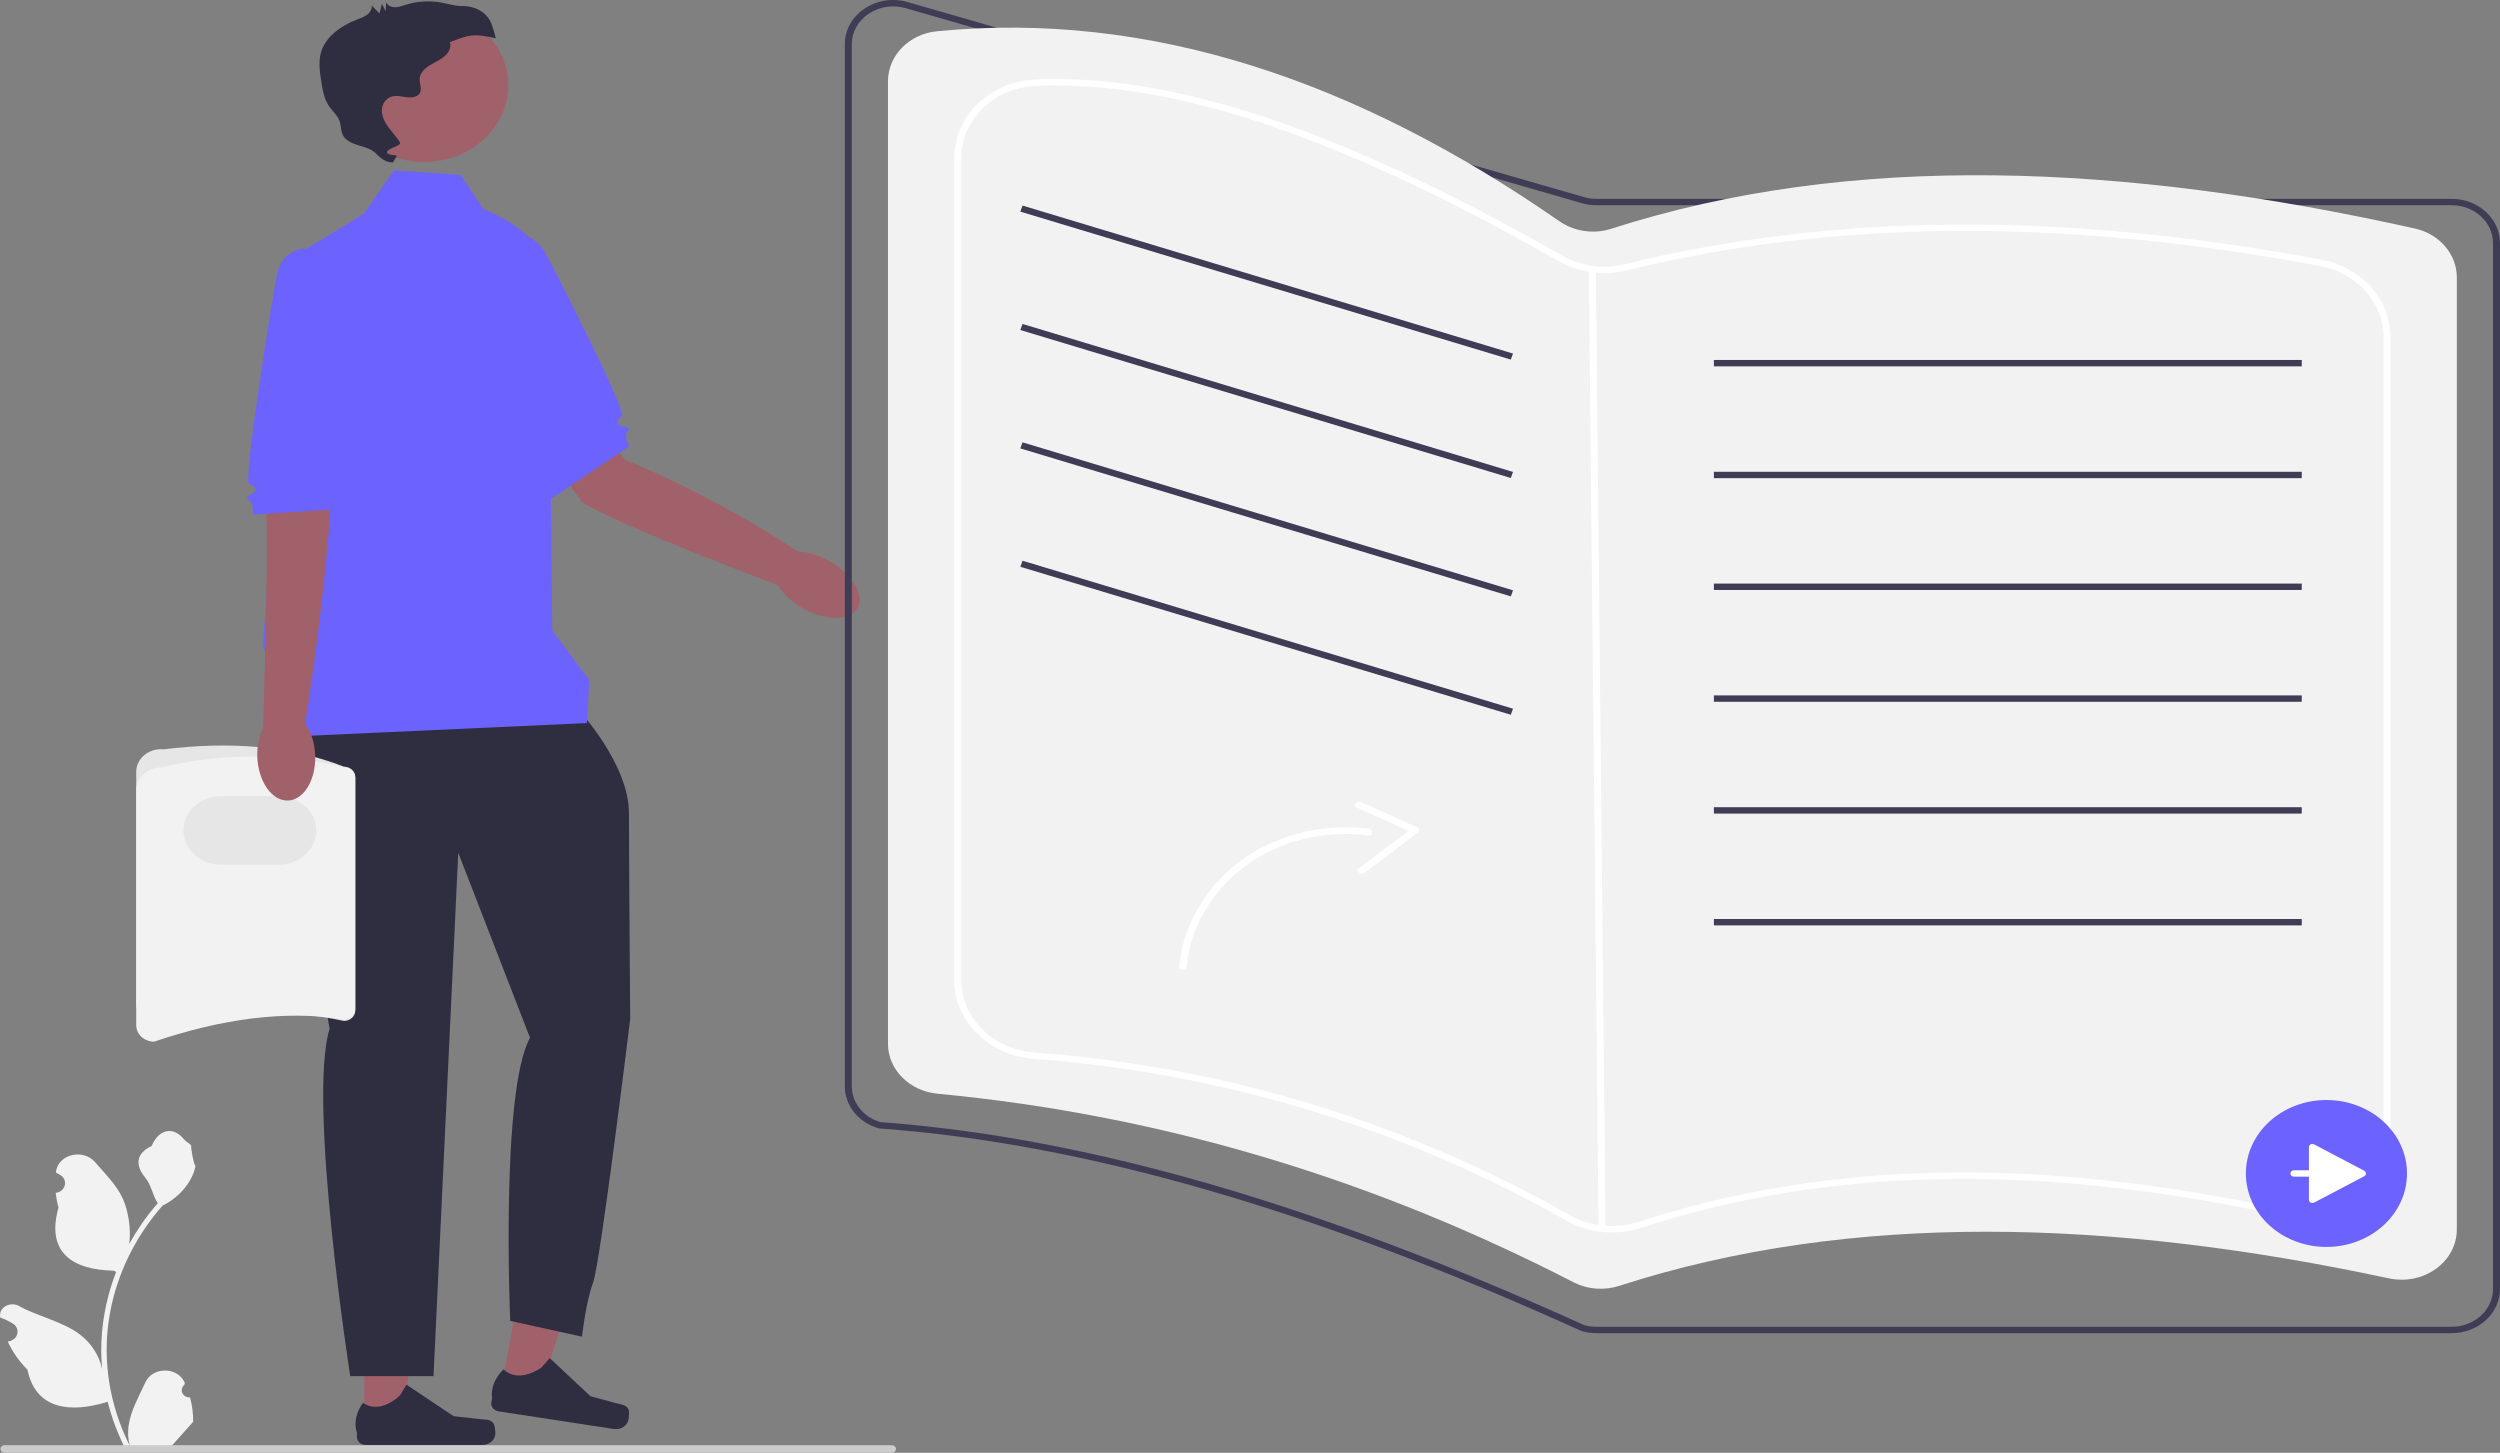 <svg width="487" height="283" viewBox="0 0 487 283" fill="none" xmlns="http://www.w3.org/2000/svg">
<rect x="0" y="0" width="487" height="283" fill="#808080" stroke="none"/>
<g clip-path="url(#clip0_5_4719)">
<path d="M103.341 66.645L121.759 89.57C121.759 89.57 137.462 95.591 155.816 107.68L151.422 113.934C151.422 113.934 121.129 102.623 113.377 97.844L99.221 77.609L103.341 66.645Z" fill="#A0616A"/>
<path d="M166.829 118.784C168.587 116.439 166.5 112.349 162.168 109.65C157.836 106.951 152.899 106.664 151.141 109.009C149.383 111.355 151.47 115.444 155.802 118.143C160.135 120.843 165.071 121.13 166.829 118.784Z" fill="#A0616A"/>
<path d="M94.338 47.074L100.366 45.515C100.366 45.515 103.874 45.521 105.854 48.663C107.833 51.806 121.848 79.823 121.184 80.909C120.52 81.994 119.592 82.234 120.783 82.84C121.973 83.445 123.063 83.138 122.251 84.046C121.44 84.953 122.561 86.947 122.561 86.947L107.1 97.349L94.338 47.074Z" fill="#6C63FF"/>
<path d="M70.953 277.457L78.306 277.457L81.805 251.594L70.951 251.595L70.953 277.457Z" fill="#A0616A"/>
<path d="M96.147 277.305C96.376 277.657 96.497 278.792 96.497 279.2C96.497 280.457 95.379 281.476 94.001 281.476H71.228C70.288 281.476 69.525 280.781 69.525 279.924V279.059C69.525 279.059 68.399 276.461 70.718 273.258C70.718 273.258 73.601 275.766 77.908 271.838L79.179 269.74L88.373 275.872L93.47 276.444C94.585 276.569 95.574 276.424 96.147 277.305Z" fill="#2F2E41"/>
<path d="M97.568 270.923L104.82 272.033L112.969 247.056L102.266 245.417L97.568 270.923Z" fill="#A0616A"/>
<path d="M122.442 274.579C122.603 274.96 122.516 276.098 122.442 276.501C122.214 277.74 120.927 278.576 119.567 278.368L97.109 274.928C96.181 274.786 95.556 273.985 95.712 273.14L95.869 272.287C95.869 272.287 95.23 269.554 98.099 266.747C98.099 266.747 100.487 269.655 105.448 266.432L107.082 264.555L115.036 271.991L119.958 273.325C121.035 273.617 122.036 273.624 122.442 274.579Z" fill="#2F2E41"/>
<path d="M112.642 138.217C112.642 138.217 122.522 148.764 122.522 158.432C122.522 168.1 122.763 198.47 122.763 198.47C122.763 198.47 116.98 245.881 115.534 249.836C114.088 253.791 113.365 260.383 113.365 260.383L99.389 257.307C99.389 257.307 97.461 212.703 103.244 202.156L89.268 166.122L84.448 268.073H68.223C68.223 268.073 59.869 214.461 64.206 200.399C64.206 200.399 54.567 146.786 56.977 143.71C59.387 140.634 112.642 138.217 112.642 138.217Z" fill="#2F2E41"/>
<path d="M76.737 33.19L89.75 34.069L94.087 40.66C94.087 40.66 104.208 44.615 105.654 50.328C107.1 56.041 107.582 122.837 107.582 122.837L114.811 132.504L114.329 140.854L56.495 143.491V135.463L51.194 125.913C51.194 125.913 56.977 49.449 58.423 49.01C59.869 48.571 70.954 41.539 70.954 41.539L76.737 33.19Z" fill="#6C63FF"/>
<path d="M82.626 31.555C91.676 31.555 99.013 24.865 99.013 16.613C99.013 8.362 91.676 1.672 82.626 1.672C73.576 1.672 66.24 8.362 66.24 16.613C66.24 24.865 73.576 31.555 82.626 31.555Z" fill="#A0616A"/>
<path d="M95.715 4.596C94.881 2.44 92.568 1.132 90.061 1.183C89.955 1.185 89.849 1.184 89.744 1.18C88.481 1.133 87.269 0.74 86.032 0.509C83.725 0.079 81.292 0.223 79.065 0.921C78.373 1.138 77.68 1.411 76.948 1.411C76.216 1.411 75.418 1.045 75.24 0.398C75.198 0.984 75.155 1.57 75.113 2.156C74.875 1.682 74.637 1.207 74.398 0.733L73.921 2.624L72.393 1.044C72.53 1.74 72.084 2.443 71.481 2.888C70.878 3.334 70.133 3.58 69.419 3.858C66.337 5.055 63.443 7.176 62.555 10.122C61.994 11.983 62.288 13.958 62.585 15.869C62.848 17.558 63.133 19.306 64.14 20.744C64.786 21.666 65.716 22.442 66.11 23.475C66.476 24.438 66.337 25.541 66.859 26.443C67.382 27.349 68.463 27.861 69.52 28.206C70.578 28.55 71.702 28.794 72.613 29.393C73.524 29.992 74.581 31.718 76.566 31.625L77.206 30.527C77.865 30.038 75.427 30.426 75.401 29.651C75.376 28.877 78.335 28.398 77.916 27.724C77.273 26.691 76.402 25.791 75.677 24.803C74.83 23.648 74.163 22.299 74.456 20.889C74.57 20.34 74.851 19.822 75.28 19.424C76.516 18.275 77.894 18.78 79.234 18.944C80.157 19.058 81.26 18.927 81.739 18.199C82.3 17.346 81.675 16.262 81.751 15.271C81.832 14.221 82.705 13.36 83.655 12.761C84.605 12.162 85.683 11.726 86.538 11.017C87.392 10.309 88.001 9.202 87.628 8.206C91.679 6.668 92.299 6.523 96.564 7.46C96.361 6.488 96.076 5.53 95.715 4.596Z" fill="#2F2E41"/>
<path d="M26.538 195.691V150.34C26.538 149.096 27.119 147.906 28.133 147.073C29.147 146.241 30.506 145.839 31.863 145.969C44.433 144.427 56.272 145.161 67.001 149.348C68.216 149.348 69.205 150.249 69.205 151.357V196.867C69.205 197.975 68.216 198.877 67.001 198.877C55.191 196.351 42.734 197.009 30.031 198.877C28.105 198.877 26.538 197.448 26.538 195.691Z" fill="#E6E6E6"/>
<path d="M26.538 199.729V153.898C26.538 151.474 28.7 149.503 31.358 149.503C43.378 146.635 55.259 146.63 67.001 149.503C68.217 149.503 69.205 150.404 69.205 151.513V196.557C69.205 197.663 68.219 198.564 67.007 198.566C55.429 196.73 43.026 198.518 30.031 202.914C28.105 202.914 26.538 201.485 26.538 199.729Z" fill="#F2F2F2"/>
<path d="M54.294 168.443H43.054C39.017 168.443 35.733 165.448 35.733 161.768C35.733 158.087 39.017 155.093 43.054 155.093H54.294C58.331 155.093 61.615 158.087 61.615 161.768C61.615 165.448 58.331 168.443 54.294 168.443Z" fill="#E6E6E6"/>
<path d="M64.595 78.425L64.165 102.087C64.165 102.087 62.792 120.527 59.382 141.28L51.254 141.752C51.254 141.752 52.254 109.351 51.89 100.824L52.465 81.888L64.595 78.425Z" fill="#A0616A"/>
<path d="M56.086 155.946C59.2 155.85 61.579 151.895 61.401 147.114C61.223 142.332 58.554 138.534 55.441 138.631C52.327 138.727 49.947 142.682 50.126 147.463C50.304 152.245 52.972 156.043 56.086 155.946Z" fill="#A0616A"/>
<path d="M64.469 48.302L58.208 48.51C58.208 48.51 54.871 49.5 54.048 53.045C53.225 56.59 47.457 93.28 48.455 94.126C49.453 94.973 50.417 94.941 49.489 95.851C48.56 96.761 47.42 96.775 48.498 97.411C49.576 98.047 49.182 100.258 49.182 100.258L66.499 99.14L64.469 48.302Z" fill="#6C63FF"/>
<path d="M477.566 259.701H310.977C310.01 259.701 309.053 259.566 308.132 259.301L308.034 259.265C255.871 235.627 211.147 222.726 171.309 219.824L171.157 219.796C167.216 218.659 164.568 215.363 164.568 211.595V8.609C164.568 5.838 165.975 3.308 168.427 1.67C170.88 0.032 173.948 -0.427 176.848 0.408L308.543 38.39C309.332 38.618 310.151 38.733 310.977 38.733H477.566C482.768 38.733 487 42.592 487 47.335V251.099C487 255.842 482.768 259.701 477.566 259.701ZM308.592 258.129C309.365 258.346 310.167 258.457 310.977 258.457H477.566C482.016 258.457 485.635 255.156 485.635 251.099V47.335C485.635 43.278 482.016 39.977 477.566 39.977H310.977C310.011 39.977 309.054 39.843 308.132 39.577L176.436 1.595C173.956 0.879 171.331 1.273 169.234 2.674C167.136 4.076 165.933 6.239 165.933 8.609V211.595C165.933 214.795 168.165 217.597 171.497 218.589C211.48 221.515 256.326 234.449 308.592 258.129Z" fill="#3F3D56"/>
<path d="M315.425 250.483C360.847 235.828 411.52 237.51 465.352 249.022C472.11 250.467 478.589 245.827 478.589 239.498V54.028C478.589 49.524 475.222 45.586 470.424 44.516C413.635 31.854 360.592 29.524 313.846 44.571C310.421 45.673 306.62 45.076 303.73 43.07C264.339 15.729 224.025 2.021 182.507 6.091C177.076 6.623 172.979 10.844 172.979 15.825V203.318C172.979 208.338 177.145 212.536 182.621 213.055C227.309 217.293 268.372 230.136 306.561 249.805C309.265 251.197 312.497 251.428 315.425 250.483Z" fill="#F2F2F2"/>
<path d="M313.966 240.083C310.873 240.083 307.826 239.308 305.141 237.787C273.069 219.626 238.127 209.016 201.287 206.252C192.65 205.604 185.884 198.887 185.884 190.959V30.81C185.884 22.59 192.875 15.855 201.801 15.477C228.623 14.336 261.191 25.243 304.288 49.788C307.934 51.864 312.367 52.48 316.452 51.482C357.41 41.457 401.808 41.164 452.186 50.586C460.007 52.049 465.684 58.379 465.684 65.637V221.958C465.684 226.675 463.357 231.057 459.3 233.979C455.213 236.922 449.954 237.978 444.871 236.874C397.214 226.532 356.291 227.279 319.761 239.161C317.864 239.778 315.906 240.083 313.966 240.083ZM205.63 16.641C204.36 16.641 203.108 16.667 201.864 16.72C193.669 17.067 187.249 23.256 187.249 30.81V190.959C187.249 198.244 193.464 204.417 201.399 205.012C238.457 207.792 273.603 218.463 305.861 236.73C309.875 239.004 314.774 239.462 319.303 237.989C356.087 226.024 397.265 225.263 445.187 235.664C449.861 236.678 454.696 235.709 458.454 233.002C462.182 230.317 464.32 226.292 464.32 221.958V65.637C464.32 58.967 459.102 53.15 451.912 51.805C401.747 42.422 357.554 42.709 316.805 52.683C312.355 53.772 307.531 53.102 303.565 50.844C262.723 27.583 231.447 16.641 205.63 16.641Z" fill="white"/>
<path d="M310.868 52.411L309.503 52.422L311.402 239.798L312.767 239.787L310.868 52.411Z" fill="white"/>
<path d="M199.188 40.045L198.759 41.227L294.306 70.053L294.735 68.872L199.188 40.045Z" fill="#3F3D56"/>
<path d="M199.188 63.107L198.759 64.288L294.306 93.115L294.735 91.934L199.188 63.107Z" fill="#3F3D56"/>
<path d="M199.188 86.168L198.759 87.349L294.306 116.176L294.735 114.995L199.188 86.168Z" fill="#3F3D56"/>
<path d="M199.188 109.23L198.759 110.411L294.306 139.237L294.735 138.056L199.188 109.23Z" fill="#3F3D56"/>
<path d="M448.38 70.122H333.864V71.366H448.38V70.122Z" fill="#3F3D56"/>
<path d="M448.38 91.902H333.864V93.147H448.38V91.902Z" fill="#3F3D56"/>
<path d="M448.38 113.682H333.864V114.926H448.38V113.682Z" fill="#3F3D56"/>
<path d="M448.38 135.463H333.864V136.707H448.38V135.463Z" fill="#3F3D56"/>
<path d="M448.38 157.243H333.864V158.487H448.38V157.243Z" fill="#3F3D56"/>
<path d="M448.38 179.023H333.864V180.267H448.38V179.023Z" fill="#3F3D56"/>
<path d="M37.022 272.216C35.612 272.297 34.833 270.7 35.9 269.769L36.006 269.385C35.992 269.354 35.978 269.323 35.964 269.292C34.538 266.193 29.707 266.214 28.293 269.318C27.039 272.073 25.442 274.833 25.048 277.746C24.872 279.032 24.951 280.342 25.264 281.603C22.325 275.749 20.778 269.355 20.778 262.926C20.778 261.311 20.875 259.695 21.073 258.084C21.236 256.766 21.461 255.456 21.752 254.158C23.325 247.142 26.732 240.459 31.646 234.878C34.008 233.701 35.978 231.86 37.168 229.654C37.595 228.858 37.93 228.003 38.089 227.131C37.82 227.163 37.075 223.43 37.278 223.201C36.903 222.682 36.233 222.425 35.824 221.919C33.789 219.403 30.985 219.842 29.521 223.261C26.395 224.7 26.365 227.086 28.283 229.381C29.504 230.841 29.671 232.817 30.742 234.38C30.632 234.508 30.517 234.633 30.407 234.761C28.387 237.124 26.64 239.664 25.166 242.332C25.583 239.367 24.968 235.794 23.92 233.492C22.727 230.868 20.492 228.658 18.523 226.39C16.158 223.665 11.308 224.854 10.892 228.308C10.888 228.342 10.884 228.375 10.88 228.408C11.172 228.559 11.459 228.719 11.739 228.887C13.335 229.85 12.783 232.106 10.892 232.373L10.849 232.379C10.955 233.339 11.136 234.291 11.4 235.228C8.874 244.134 14.327 247.378 22.113 247.524C22.285 247.604 22.453 247.684 22.625 247.761C21.836 249.786 21.206 251.864 20.738 253.969C20.32 255.83 20.029 257.71 19.866 259.599C19.663 261.982 19.681 264.377 19.901 266.756L19.888 266.671C19.328 264.051 17.768 261.604 15.503 259.908C12.128 257.381 7.361 256.45 3.72 254.418C1.968 253.44 -0.278 254.704 0.028 256.557L0.043 256.645C0.585 256.846 1.114 257.079 1.625 257.341C1.918 257.491 2.204 257.651 2.484 257.82C4.08 258.782 3.529 261.038 1.637 261.305L1.594 261.311C1.563 261.315 1.537 261.319 1.506 261.323C2.436 263.336 3.732 265.204 5.353 266.816C6.933 274.591 13.716 275.329 20.972 273.064H20.976C21.77 276.215 22.929 279.293 24.418 282.226H36.714C36.758 282.102 36.797 281.973 36.837 281.848C35.7 281.913 34.554 281.853 33.435 281.664C34.347 280.643 35.259 279.614 36.172 278.594C36.194 278.574 36.211 278.553 36.229 278.533C36.692 278.011 37.159 277.493 37.622 276.97L37.622 276.97C37.651 275.366 37.44 273.767 37.022 272.216Z" fill="#F2F2F2"/>
<path d="M174.544 282.26C174.544 282.67 174.183 283 173.732 283H0.908C0.457 283 0.096 282.67 0.096 282.26C0.096 281.849 0.457 281.519 0.908 281.519H173.732C174.183 281.519 174.544 281.849 174.544 282.26Z" fill="#CCCCCC"/>
<path d="M453.19 242.903C461.857 242.903 468.883 236.497 468.883 228.594C468.883 220.691 461.857 214.284 453.19 214.284C444.522 214.284 437.496 220.691 437.496 228.594C437.496 236.497 444.522 242.903 453.19 242.903Z" fill="#6C63FF"/>
<path d="M460.539 228.055L450.801 222.928C450.347 222.689 449.778 222.988 449.778 223.467V227.971H446.857C446.48 227.971 446.175 228.25 446.175 228.594C446.175 228.937 446.48 229.216 446.857 229.216H449.778V233.72C449.778 234.199 450.347 234.499 450.801 234.259L460.539 229.132C460.993 228.893 460.993 228.294 460.539 228.055Z" fill="white"/>
<path d="M229.715 188.258C230.327 181.882 233.23 175.79 237.877 170.996C242.404 166.326 248.591 163.123 255.264 161.818C258.988 161.089 262.847 160.947 266.619 161.438C267.522 161.555 267.498 162.862 266.585 162.744C260.165 161.908 253.53 162.929 247.761 165.632C241.849 168.402 237.116 172.908 234.193 178.342C232.521 181.45 231.478 184.841 231.148 188.289C231.068 189.124 229.635 189.098 229.715 188.258Z" fill="white"/>
<path d="M265.03 156.194L276.058 161.155C276.46 161.336 276.525 161.931 276.185 162.188L265.745 170.057C265.038 170.59 264.044 169.649 264.756 169.112L275.196 161.243L275.322 162.276L264.294 157.315C263.466 156.943 264.209 155.825 265.03 156.194Z" fill="white"/>
</g>
<defs>
<clipPath id="clip0_5_4719">
<rect width="487" height="283" fill="white"/>
</clipPath>
</defs>
</svg>
